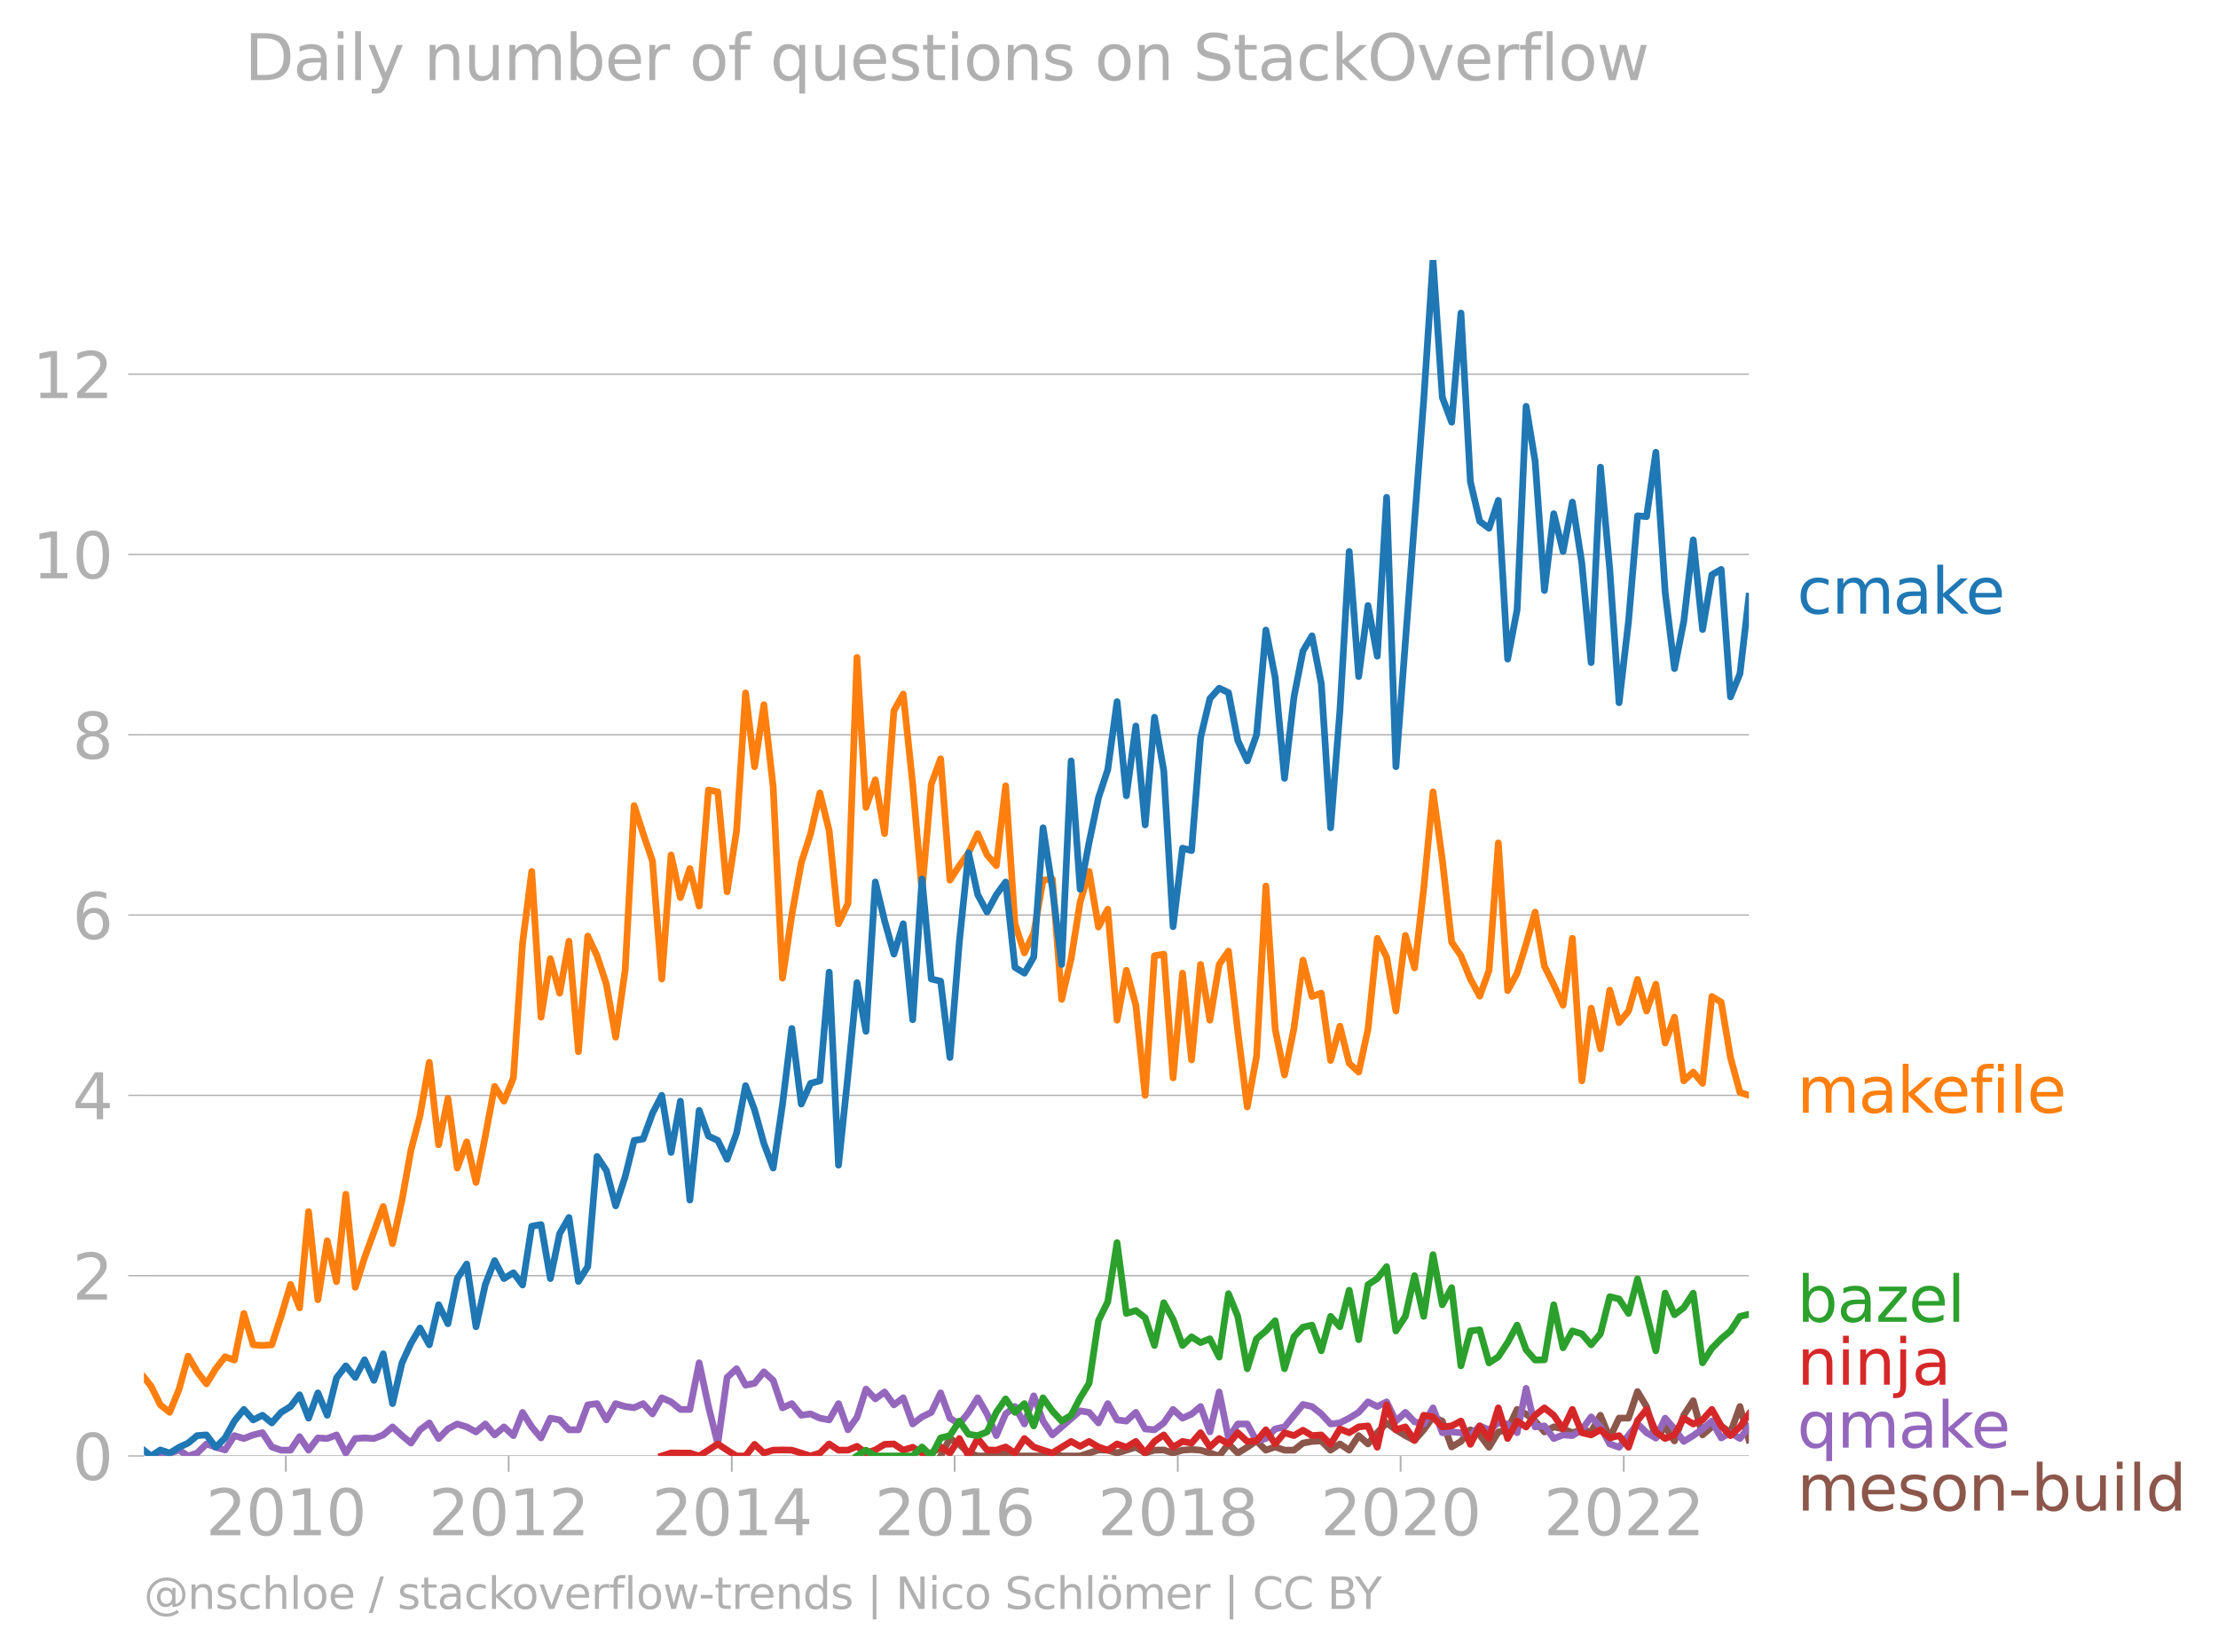 <svg xmlns="http://www.w3.org/2000/svg" xmlns:xlink="http://www.w3.org/1999/xlink" width="658.013" height="489.969" viewBox="0 0 493.51 367.477"><defs><style>*{stroke-linejoin:round;stroke-linecap:butt}</style></defs><g id="figure_1"><path id="patch_1" d="M0 367.477h493.51V0H0v367.477z" style="fill:none"/><g id="axes_1"><path id="patch_2" d="M32.015 323.95h357.12V57.838H32.015V323.95z" style="fill:none"/><g id="matplotlib.axis_1"><g id="xtick_1"><g id="line2d_1"><defs><path id="m4cdb0f53cc" d="M0 0v3.5" style="stroke:#b0b0b0;stroke-width:.4"/></defs><use xlink:href="#m4cdb0f53cc" x="63.598" y="323.95" style="fill:#b0b0b0;stroke:#b0b0b0;stroke-width:.4"/></g><g id="text_1" style="fill:#b0b0b0" transform="matrix(.14 0 0 -.14 45.783 341.588)"><defs><path id="DejaVuSans-32" d="M1228 531h2203V0H469v531q359 372 979 998 621 627 780 809 303 340 423 576 121 236 121 464 0 372-261 606-261 235-680 235-297 0-627-103-329-103-704-313v638q381 153 712 231 332 78 607 78 725 0 1156-363 431-362 431-968 0-288-108-546-107-257-392-607-78-91-497-524-418-433-1181-1211z" transform="scale(.016)"/><path id="DejaVuSans-30" d="M2034 4250q-487 0-733-480-245-479-245-1442 0-959 245-1439 246-480 733-480 491 0 736 480 246 480 246 1439 0 963-246 1442-245 480-736 480zm0 500q785 0 1199-621 414-620 414-1801 0-1178-414-1799Q2819-91 2034-91q-784 0-1198 620-414 621-414 1799 0 1181 414 1801 414 621 1198 621z" transform="scale(.016)"/><path id="DejaVuSans-31" d="M794 531h1031v3560L703 3866v575l1116 225h631V531h1031V0H794v531z" transform="scale(.016)"/></defs><use xlink:href="#DejaVuSans-32"/><use xlink:href="#DejaVuSans-30" x="63.623"/><use xlink:href="#DejaVuSans-31" x="127.246"/><use xlink:href="#DejaVuSans-30" x="190.869"/></g></g><g id="xtick_2"><use xlink:href="#m4cdb0f53cc" id="line2d_2" x="113.179" y="323.95" style="fill:#b0b0b0;stroke:#b0b0b0;stroke-width:.4"/><g id="text_2" style="fill:#b0b0b0" transform="matrix(.14 0 0 -.14 95.364 341.588)"><use xlink:href="#DejaVuSans-32"/><use xlink:href="#DejaVuSans-30" x="63.623"/><use xlink:href="#DejaVuSans-31" x="127.246"/><use xlink:href="#DejaVuSans-32" x="190.869"/></g></g><g id="xtick_3"><use xlink:href="#m4cdb0f53cc" id="line2d_3" x="162.828" y="323.95" style="fill:#b0b0b0;stroke:#b0b0b0;stroke-width:.4"/><g id="text_3" style="fill:#b0b0b0" transform="matrix(.14 0 0 -.14 145.013 341.588)"><defs><path id="DejaVuSans-34" d="M2419 4116 825 1625h1594v2491zm-166 550h794V1625h666v-525h-666V0h-628v1100H313v609l1940 2957z" transform="scale(.016)"/></defs><use xlink:href="#DejaVuSans-32"/><use xlink:href="#DejaVuSans-30" x="63.623"/><use xlink:href="#DejaVuSans-31" x="127.246"/><use xlink:href="#DejaVuSans-34" x="190.869"/></g></g><g id="xtick_4"><use xlink:href="#m4cdb0f53cc" id="line2d_4" x="212.409" y="323.95" style="fill:#b0b0b0;stroke:#b0b0b0;stroke-width:.4"/><g id="text_4" style="fill:#b0b0b0" transform="matrix(.14 0 0 -.14 194.594 341.588)"><defs><path id="DejaVuSans-36" d="M2113 2584q-425 0-674-291-248-290-248-796 0-503 248-796 249-292 674-292t673 292q248 293 248 796 0 506-248 796-248 291-673 291zm1253 1979v-575q-238 112-480 171-242 60-480 60-625 0-955-422-329-422-376-1275 184 272 462 417 279 145 613 145 703 0 1111-427 408-426 408-1160 0-719-425-1154Q2819-91 2113-91q-810 0-1238 620-428 621-428 1799 0 1106 525 1764t1409 658q238 0 480-47t505-140z" transform="scale(.016)"/></defs><use xlink:href="#DejaVuSans-32"/><use xlink:href="#DejaVuSans-30" x="63.623"/><use xlink:href="#DejaVuSans-31" x="127.246"/><use xlink:href="#DejaVuSans-36" x="190.869"/></g></g><g id="xtick_5"><use xlink:href="#m4cdb0f53cc" id="line2d_5" x="262.058" y="323.95" style="fill:#b0b0b0;stroke:#b0b0b0;stroke-width:.4"/><g id="text_5" style="fill:#b0b0b0" transform="matrix(.14 0 0 -.14 244.243 341.588)"><defs><path id="DejaVuSans-38" d="M2034 2216q-450 0-708-241-257-241-257-662 0-422 257-663 258-241 708-241t709 242q260 243 260 662 0 421-258 662-257 241-711 241zm-631 268q-406 100-633 378-226 279-226 679 0 559 398 884 399 325 1092 325 697 0 1094-325t397-884q0-400-227-679-226-278-629-378 456-106 710-416 255-309 255-755 0-679-414-1042Q2806-91 2034-91q-771 0-1186 362-414 363-414 1042 0 446 256 755 257 310 713 416zm-231 997q0-362 226-565 227-203 636-203 407 0 636 203 230 203 230 565 0 363-230 566-229 203-636 203-409 0-636-203-226-203-226-566z" transform="scale(.016)"/></defs><use xlink:href="#DejaVuSans-32"/><use xlink:href="#DejaVuSans-30" x="63.623"/><use xlink:href="#DejaVuSans-31" x="127.246"/><use xlink:href="#DejaVuSans-38" x="190.869"/></g></g><g id="xtick_6"><use xlink:href="#m4cdb0f53cc" id="line2d_6" x="311.639" y="323.95" style="fill:#b0b0b0;stroke:#b0b0b0;stroke-width:.4"/><g id="text_6" style="fill:#b0b0b0" transform="matrix(.14 0 0 -.14 293.824 341.588)"><use xlink:href="#DejaVuSans-32"/><use xlink:href="#DejaVuSans-30" x="63.623"/><use xlink:href="#DejaVuSans-32" x="127.246"/><use xlink:href="#DejaVuSans-30" x="190.869"/></g></g><g id="xtick_7"><use xlink:href="#m4cdb0f53cc" id="line2d_7" x="361.288" y="323.95" style="fill:#b0b0b0;stroke:#b0b0b0;stroke-width:.4"/><g id="text_7" style="fill:#b0b0b0" transform="matrix(.14 0 0 -.14 343.473 341.588)"><use xlink:href="#DejaVuSans-32"/><use xlink:href="#DejaVuSans-30" x="63.623"/><use xlink:href="#DejaVuSans-32" x="127.246"/><use xlink:href="#DejaVuSans-32" x="190.869"/></g></g></g><g id="matplotlib.axis_2"><g id="ytick_1"><path id="line2d_8" d="M32.015 323.95h357.12" clip-path="url(#p22a206dcab)" style="fill:none;stroke:#b0b0b0;stroke-width:.3;stroke-linecap:square"/><g id="line2d_9"><defs><path id="m45b9083ba7" d="M0 0h-3.5" style="stroke:#b0b0b0;stroke-width:.3"/></defs><use xlink:href="#m45b9083ba7" x="32.015" y="323.95" style="fill:#b0b0b0;stroke:#b0b0b0;stroke-width:.3"/></g><use xlink:href="#DejaVuSans-30" id="text_8" style="fill:#b0b0b0" transform="matrix(.14 0 0 -.14 16.108 329.269)"/></g><g id="ytick_2"><path id="line2d_10" d="M32.015 283.832h357.12" clip-path="url(#p22a206dcab)" style="fill:none;stroke:#b0b0b0;stroke-width:.3;stroke-linecap:square"/><use xlink:href="#m45b9083ba7" id="line2d_11" x="32.015" y="283.832" style="fill:#b0b0b0;stroke:#b0b0b0;stroke-width:.3"/><use xlink:href="#DejaVuSans-32" id="text_9" style="fill:#b0b0b0" transform="matrix(.14 0 0 -.14 16.108 289.151)"/></g><g id="ytick_3"><path id="line2d_12" d="M32.015 243.715h357.12" clip-path="url(#p22a206dcab)" style="fill:none;stroke:#b0b0b0;stroke-width:.3;stroke-linecap:square"/><use xlink:href="#m45b9083ba7" id="line2d_13" x="32.015" y="243.715" style="fill:#b0b0b0;stroke:#b0b0b0;stroke-width:.3"/><use xlink:href="#DejaVuSans-34" id="text_10" style="fill:#b0b0b0" transform="matrix(.14 0 0 -.14 16.108 249.034)"/></g><g id="ytick_4"><path id="line2d_14" d="M32.015 203.598h357.12" clip-path="url(#p22a206dcab)" style="fill:none;stroke:#b0b0b0;stroke-width:.3;stroke-linecap:square"/><use xlink:href="#m45b9083ba7" id="line2d_15" x="32.015" y="203.598" style="fill:#b0b0b0;stroke:#b0b0b0;stroke-width:.3"/><use xlink:href="#DejaVuSans-36" id="text_11" style="fill:#b0b0b0" transform="matrix(.14 0 0 -.14 16.108 208.917)"/></g><g id="ytick_5"><path id="line2d_16" d="M32.015 163.48h357.12" clip-path="url(#p22a206dcab)" style="fill:none;stroke:#b0b0b0;stroke-width:.3;stroke-linecap:square"/><use xlink:href="#m45b9083ba7" id="line2d_17" x="32.015" y="163.48" style="fill:#b0b0b0;stroke:#b0b0b0;stroke-width:.3"/><use xlink:href="#DejaVuSans-38" id="text_12" style="fill:#b0b0b0" transform="matrix(.14 0 0 -.14 16.108 168.8)"/></g><g id="ytick_6"><path id="line2d_18" d="M32.015 123.363h357.12" clip-path="url(#p22a206dcab)" style="fill:none;stroke:#b0b0b0;stroke-width:.3;stroke-linecap:square"/><use xlink:href="#m45b9083ba7" id="line2d_19" x="32.015" y="123.363" style="fill:#b0b0b0;stroke:#b0b0b0;stroke-width:.3"/><g id="text_13" style="fill:#b0b0b0" transform="matrix(.14 0 0 -.14 7.2 128.682)"><use xlink:href="#DejaVuSans-31"/><use xlink:href="#DejaVuSans-30" x="63.623"/></g></g><g id="ytick_7"><path id="line2d_20" d="M32.015 83.245h357.12" clip-path="url(#p22a206dcab)" style="fill:none;stroke:#b0b0b0;stroke-width:.3;stroke-linecap:square"/><use xlink:href="#m45b9083ba7" id="line2d_21" x="32.015" y="83.245" style="fill:#b0b0b0;stroke:#b0b0b0;stroke-width:.3"/><g id="text_14" style="fill:#b0b0b0" transform="matrix(.14 0 0 -.14 7.2 88.564)"><use xlink:href="#DejaVuSans-31"/><use xlink:href="#DejaVuSans-32" x="63.623"/></g></g></g><path id="line2d_22" d="m209.285 323.95 2.071-3.883 2.106 1.295 2.037 1.896 2.038.692H221.68l2.071-.669 2.072.669H232.07l2.072-.669 2.072.669h4.109l2.003-.647 2.072-.69 2.071.043 2.072.625 2.071-.625 2.106-.647 2.072 1.272 2.071-.625 2.072-.043 2.071.69 2.106-.647 2.003-.139 2.004.139 2.071.625 2.072.669 2.071-2.675 2.072 2.028 2.106-1.294 2.071-1.402 2.072 2.049 2.071-.712 2.072.712h2.105l2.004-1.572 2.003-.37 2.072-.107 2.072 2.049 2.071-1.38 2.072 1.38 2.105-3.236 2.072 1.855 2.071-2.502 2.072-2.178 2.071 1.531 2.106 1.294 2.037 1.071 2.038-2.365 2.071-2.868 2.072.927 2.072 5.759 2.071-1.23 2.106-2.588 2.071 1.143 2.072 2.74 2.071-3.408 2.072-.475 2.105-4.53 2.004 1.04 2.003 1.55 2.072 2.415 2.072-1.122 2.071.453 2.072.841 2.105-.647 2.072.475 2.071-3.71 2.072 5.047 2.071-4.4h2.106l2.003-5.916 2.004 3.328 2.072 6.988 2.071-2.459 2.072 3.128 2.071-5.716 2.106-3.235 2.071 7.613 2.072-1.79 2.071-.215 2.072 1.51 2.105-5.824 2.004 7.418" clip-path="url(#p22a206dcab)" style="fill:none;stroke:#8c564b;stroke-width:1.5;stroke-linecap:square"/><path id="line2d_23" d="m35.683 323.95 4.177-1.294 2.003 1.294 2.004-.647 2.071-2.028 2.072.734 2.072.604 2.071-3.193 2.106.647 2.071-.798 2.072-.496 2.071 3.17 2.072.713h2.105l2.004-3.004 2.003 3.004 2.072-2.718 2.072.13 2.071-.799 2.072 4.034 2.105-3.236 2.072-.129 2.071.13 2.072-.799 2.071-1.79 2.106 1.941 2.003 1.664 2.004-2.958 2.072-1.531 2.071 3.472 2.072-2.135 2.071-1.1 2.106.647 2.071 1.122 2.072-1.769 2.071 2.437 2.072-1.79 2.105 1.941 2.038-5.154 2.038 3.213 2.071 2.46 2.072-4.4 2.071.387 2.072 2.2h2.105l2.072-5.543 2.071-.28 2.072 3.623 2.071-3.623 2.106.647 2.003.254 2.004-.901 2.072 2.286 2.071-3.58 2.072.906 2.071 1.682h2.106l2.071-10.375 2.072 9.728 2.071 8.325 2.072-14.796 2.105-1.94 2.004 3.65 2.004-.416 2.071-2.545 2.072 1.898 2.071 6.126 2.072-.95 2.105 2.589 2.072-.302 2.071.95 2.072.387 2.072-3.623 2.105 5.823 2.004-2.773 2.003-6.285 2.072 2.178 2.071-1.531 2.072 2.868 2.071-1.574 2.106 5.823 2.071-1.574 2.072-1.014 2.072-4.335 2.071 5.63 2.106 1.293 2.037-2.566 2.038-3.257 2.071 3.58 2.072 4.831 2.071-4.83 2.072-1.64 2.105 3.882 2.072-6.255 2.071 5.608 2.072 3.084 6.18-5.349 2.004.324 2.072 2.351 2.071-4.292 2.072 3.623 2.071.26 2.106-1.942 2.072 3.688 2.071.194 2.072-1.531 2.071-2.998 2.106 1.941 2.003-.901 2.004-1.687 2.071 5.65 2.072-8.885 2.071 10.223 2.072-3.106h2.106l2.071 3.775 2.072-.54 2.071-2.135 2.072-.453 4.109-4.991 2.003.462 2.072 1.64 2.072 2.242 2.071-.237 2.072-1.057 2.105-1.294 2.072-2.33 2.071 1.036 2.072-1.035 2.071 4.27 2.106-1.941 2.037 2.097 2.038.491 2.071-3.58 2.072 5.521 2.072-.172 2.071.172 2.106.647 2.071-2.156 2.072.862 2.071-1.531 2.072.237 2.105 1.941 2.004-9.867 2.003 8.573 2.072-.215 2.072 2.803 2.071-.798 2.072.151 2.105-1.294 2.072-2.868 2.071 2.221 2.072 3.796 2.071.734 4.11-5.223 2.003 1.987 2.072 1.165 2.071-4.4 2.072 2.394 2.071 2.783 2.106-1.295 2.071-1.488 2.072-1.747 2.071 3.753 2.072-1.165 2.105 1.294 2.004-2.565h0" clip-path="url(#p22a206dcab)" style="fill:none;stroke:#9467bd;stroke-width:1.5;stroke-linecap:square"/><path id="line2d_24" d="m147.24 323.95 2.072-.669 2.071.022h2.106l2.071.647 2.072-1.294 2.071-1.38 2.072 1.38 2.105 1.294h2.004l2.004-2.588 2.071 1.92 2.072-.626 2.071-.043 2.072.043 2.105.647 2.072.647 2.071-.647 2.072-2.028 2.072 1.38h2.105l2.004-.854 2.003 1.502 2.072-.69 2.071-1.251 2.072-.087 2.071 1.38 2.106-.646 2.071 1.272 2.072.022 2.072-1.36 2.071 1.36 2.106-3.236 2.037 3.883 2.038-3.883 2.071 2.546 2.072.043 2.071-.712 2.072 1.359 2.105-3.236 2.072 1.877 2.071.712 2.072.625 2.072-1.272 2.105-1.294 2.004 1.086 2.003-1.086 2.072 1.229 2.071.712 2.072-1.38 2.071.733 2.106-1.294 2.072 2.566 2.071-2.566 2.072-1.446 2.071 2.74 2.106-1.294 2.003.37 2.004-2.312 2.071 3.17 2.072-1.876 2.071 1.208 2.072-2.502 2.106 1.942 2.071-.108 2.072-2.48 2.071 3.148 2.072-2.502 2.105.647 2.004-1.201 2.003 1.201 2.072-.15 2.072 2.092 2.071-3.43 2.072.841 2.105-1.294 2.072-.215 2.071 4.745 2.072-9.426 2.071 5.543 2.106-.647 2.037 3.012 2.038-5.6 2.071.367 2.072 2.221 2.072-.215 2.071-1.079 2.106 5.177 2.071-4.098 2.072 2.803 2.071-6.815 2.072 6.815 2.105-3.882 2.004 1.317 2.003-2.611 2.072-1.64 2.072 1.64 2.071 3.041 2.072-4.335 2.105 5.176 2.072.496 2.071-1.143 2.072 1.812 2.071-.518 2.106 2.589 2.003-5.94 2.004-2.472 2.072 5.004 2.071 1.466 2.072-.798 2.071-3.73 2.106 1.293 2.071-.906 2.072-2.33 2.071 3.668 2.072 2.156 2.105-1.94 2.004-2.843" clip-path="url(#p22a206dcab)" style="fill:none;stroke:#d62728;stroke-width:1.5;stroke-linecap:square"/><g id="text_15" style="fill:#1f77b4" transform="matrix(.14 0 0 -.14 399.849 136.539)"><defs><path id="DejaVuSans-63" d="M3122 3366v-538q-244 135-489 202t-495 67q-560 0-870-355-309-354-309-995t309-996q310-354 870-354 250 0 495 67t489 202V134Q2881 22 2623-34q-257-57-548-57-791 0-1257 497-465 497-465 1341 0 856 470 1346 471 491 1290 491 265 0 518-55 253-54 491-163z" transform="scale(.016)"/><path id="DejaVuSans-6d" d="M3328 2828q216 388 516 572t706 184q547 0 844-383 297-382 297-1088V0h-578v2094q0 503-179 746-178 244-543 244-447 0-707-297-259-296-259-809V0h-578v2094q0 506-178 748t-550 242q-441 0-701-298-259-298-259-808V0H581v3500h578v-544q197 322 472 475t653 153q382 0 649-194 267-193 395-562z" transform="scale(.016)"/><path id="DejaVuSans-61" d="M2194 1759q-697 0-966-159t-269-544q0-306 202-486 202-179 548-179 479 0 768 339t289 901v128h-572zm1147 238V0h-575v531q-197-318-491-470T1556-91q-537 0-855 302-317 302-317 808 0 590 395 890 396 300 1180 300h807v57q0 397-261 614t-733 217q-300 0-585-72-284-72-546-216v532q315 122 612 182 297 61 578 61 760 0 1135-394 375-393 375-1193z" transform="scale(.016)"/><path id="DejaVuSans-6b" d="M581 4863h578V1991l1716 1509h734L1753 1863 3688 0h-750L1159 1709V0H581v4863z" transform="scale(.016)"/><path id="DejaVuSans-65" d="M3597 1894v-281H953q38-594 358-905t892-311q331 0 642 81t618 244V178Q3153 47 2828-22t-659-69q-838 0-1327 487-489 488-489 1320 0 859 464 1363 464 505 1252 505 706 0 1117-455 411-454 411-1235zm-575 169q-6 471-264 752-258 282-683 282-481 0-770-272t-333-766l2050 4z" transform="scale(.016)"/></defs><use xlink:href="#DejaVuSans-63"/><use xlink:href="#DejaVuSans-6d" x="54.98"/><use xlink:href="#DejaVuSans-61" x="152.393"/><use xlink:href="#DejaVuSans-6b" x="213.672"/><use xlink:href="#DejaVuSans-65" x="267.957"/></g><g id="text_16" style="fill:#ff7f0e" transform="matrix(.14 0 0 -.14 399.849 247.578)"><defs><path id="DejaVuSans-66" d="M2375 4863v-479h-550q-309 0-430-125-120-125-120-450v-309h947v-447h-947V0H697v3053H147v447h550v244q0 584 272 851 272 268 862 268h544z" transform="scale(.016)"/><path id="DejaVuSans-69" d="M603 3500h575V0H603v3500zm0 1363h575v-729H603v729z" transform="scale(.016)"/><path id="DejaVuSans-6c" d="M603 4863h575V0H603v4863z" transform="scale(.016)"/></defs><use xlink:href="#DejaVuSans-6d"/><use xlink:href="#DejaVuSans-61" x="97.412"/><use xlink:href="#DejaVuSans-6b" x="158.691"/><use xlink:href="#DejaVuSans-65" x="212.977"/><use xlink:href="#DejaVuSans-66" x="274.5"/><use xlink:href="#DejaVuSans-69" x="309.705"/><use xlink:href="#DejaVuSans-6c" x="337.488"/><use xlink:href="#DejaVuSans-65" x="365.271"/></g><g id="text_17" style="fill:#2ca02c" transform="matrix(.14 0 0 -.14 399.849 294.097)"><defs><path id="DejaVuSans-62" d="M3116 1747q0 634-261 995t-717 361q-457 0-718-361t-261-995q0-634 261-995t718-361q456 0 717 361t261 995zM1159 2969q182 312 458 463 277 152 661 152 638 0 1036-506 399-506 399-1331T3314 415Q2916-91 2278-91q-384 0-661 152-276 152-458 464V0H581v4863h578V2969z" transform="scale(.016)"/><path id="DejaVuSans-7a" d="M353 3500h2731v-525L922 459h2162V0H275v525l2163 2516H353v459z" transform="scale(.016)"/></defs><use xlink:href="#DejaVuSans-62"/><use xlink:href="#DejaVuSans-61" x="63.477"/><use xlink:href="#DejaVuSans-7a" x="124.756"/><use xlink:href="#DejaVuSans-65" x="177.246"/><use xlink:href="#DejaVuSans-6c" x="238.77"/></g><g id="text_18" style="fill:#d62728" transform="matrix(.14 0 0 -.14 399.849 308.097)"><defs><path id="DejaVuSans-6e" d="M3513 2113V0h-575v2094q0 497-194 743-194 247-581 247-466 0-735-297-269-296-269-809V0H581v3500h578v-544q207 316 486 472 280 156 646 156 603 0 912-373 310-373 310-1098z" transform="scale(.016)"/><path id="DejaVuSans-6a" d="M603 3500h575V-63q0-668-255-968-254-300-820-300h-219v487H38q328 0 446 152Q603-541 603-63v3563zm0 1363h575v-729H603v729z" transform="scale(.016)"/></defs><use xlink:href="#DejaVuSans-6e"/><use xlink:href="#DejaVuSans-69" x="63.379"/><use xlink:href="#DejaVuSans-6e" x="91.162"/><use xlink:href="#DejaVuSans-6a" x="154.541"/><use xlink:href="#DejaVuSans-61" x="182.324"/></g><g id="text_19" style="fill:#9467bd" transform="matrix(.14 0 0 -.14 399.849 322.097)"><defs><path id="DejaVuSans-71" d="M947 1747q0-634 261-995t717-361q456 0 718 361 263 361 263 995t-263 995q-262 361-718 361t-717-361q-261-361-261-995zM2906 525q-181-312-458-464-276-152-664-152-634 0-1033 506-398 507-398 1332t398 1331q399 506 1033 506 388 0 664-152 277-151 458-463v531h575v-4831h-575V525z" transform="scale(.016)"/></defs><use xlink:href="#DejaVuSans-71"/><use xlink:href="#DejaVuSans-6d" x="63.477"/><use xlink:href="#DejaVuSans-61" x="160.889"/><use xlink:href="#DejaVuSans-6b" x="222.168"/><use xlink:href="#DejaVuSans-65" x="276.453"/></g><g id="text_20" style="fill:#8c564b" transform="matrix(.14 0 0 -.14 399.849 336.097)"><defs><path id="DejaVuSans-73" d="M2834 3397v-544q-243 125-506 187-262 63-544 63-428 0-642-131t-214-394q0-200 153-314t616-217l197-44q612-131 870-370t258-667q0-488-386-773Q2250-91 1575-91q-281 0-586 55T347 128v594q319-166 628-249 309-82 613-82 406 0 624 139 219 139 219 392 0 234-158 359-157 125-692 241l-200 47q-534 112-772 345-237 233-237 639 0 494 350 762 350 269 994 269 318 0 599-47 282-46 519-140z" transform="scale(.016)"/><path id="DejaVuSans-6f" d="M1959 3097q-462 0-731-361t-269-989q0-628 267-989 268-361 733-361 460 0 728 362 269 363 269 988 0 622-269 986-268 364-728 364zm0 487q750 0 1178-488 429-487 429-1349 0-859-429-1349Q2709-91 1959-91q-753 0-1180 489-426 490-426 1349 0 862 426 1349 427 488 1180 488z" transform="scale(.016)"/><path id="DejaVuSans-2d" d="M313 2009h1684v-512H313v512z" transform="scale(.016)"/><path id="DejaVuSans-75" d="M544 1381v2119h575V1403q0-497 193-746 194-248 582-248 465 0 735 297 271 297 271 810v1984h575V0h-575v538q-209-319-486-474-276-155-642-155-603 0-916 375-312 375-312 1097zm1447 2203z" transform="scale(.016)"/><path id="DejaVuSans-64" d="M2906 2969v1894h575V0h-575v525q-181-312-458-464-276-152-664-152-634 0-1033 506-398 507-398 1332t398 1331q399 506 1033 506 388 0 664-152 277-151 458-463zM947 1747q0-634 261-995t717-361q456 0 718 361 263 361 263 995t-263 995q-262 361-718 361t-717-361q-261-361-261-995z" transform="scale(.016)"/></defs><use xlink:href="#DejaVuSans-6d"/><use xlink:href="#DejaVuSans-65" x="97.412"/><use xlink:href="#DejaVuSans-73" x="158.936"/><use xlink:href="#DejaVuSans-6f" x="211.035"/><use xlink:href="#DejaVuSans-6e" x="272.217"/><use xlink:href="#DejaVuSans-2d" x="335.596"/><use xlink:href="#DejaVuSans-62" x="371.68"/><use xlink:href="#DejaVuSans-75" x="435.156"/><use xlink:href="#DejaVuSans-69" x="498.535"/><use xlink:href="#DejaVuSans-6c" x="526.318"/><use xlink:href="#DejaVuSans-64" x="554.102"/></g><g id="text_21" style="fill:#b0b0b0" transform="matrix(.097 0 0 -.097 32.015 357.986)"><defs><path id="DejaVuSans-40" d="M2381 1678q0-447 222-702 222-254 610-254 384 0 604 256 221 256 221 700 0 438-225 695-225 258-607 258-378 0-602-256-223-256-223-697zm1703-934q-187-241-429-355t-564-114q-538 0-874 389t-336 1014q0 625 337 1015 338 391 873 391 322 0 565-117 244-117 428-354v409h447V722q457 69 714 417 258 349 258 902 0 334-99 628-98 294-298 544-325 409-792 626t-1017 217q-384 0-738-102-353-101-653-301-490-319-767-836-276-517-276-1120 0-497 179-932 180-434 521-765 328-325 759-495 431-171 922-171 403 0 792 136t714 389l281-347q-390-303-851-464t-936-161q-578 0-1091 205-512 205-912 595Q841 78 631 592q-209 514-209 1105 0 569 212 1084 213 516 607 907 403 396 931 607t1119 211q662 0 1229-272 568-271 952-771 234-307 357-666 124-359 124-744 0-822-497-1297T4084 263v481z" transform="scale(.016)"/><path id="DejaVuSans-68" d="M3513 2113V0h-575v2094q0 497-194 743-194 247-581 247-466 0-735-297-269-296-269-809V0H581v4863h578V2956q207 316 486 472 280 156 646 156 603 0 912-373 310-373 310-1098z" transform="scale(.016)"/><path id="DejaVuSans-2f" d="M1625 4666h531L531-594H0l1625 5260z" transform="scale(.016)"/><path id="DejaVuSans-74" d="M1172 4494v-994h1184v-447H1172V1153q0-428 117-550t477-122h590V0h-590q-666 0-919 248-253 249-253 905v1900H172v447h422v994h578z" transform="scale(.016)"/><path id="DejaVuSans-76" d="M191 3500h609L1894 563l1094 2937h609L2284 0h-781L191 3500z" transform="scale(.016)"/><path id="DejaVuSans-72" d="M2631 2963q-97 56-211 82-114 27-251 27-488 0-749-317t-261-911V0H581v3500h578v-544q182 319 472 473 291 155 707 155 59 0 131-8 72-7 159-23l3-590z" transform="scale(.016)"/><path id="DejaVuSans-77" d="M269 3500h575l719-2731 715 2731h678l719-2731 716 2731h575L4050 0h-678l-753 2869L1863 0h-679L269 3500z" transform="scale(.016)"/><path id="DejaVuSans-7c" d="M1344 4891v-6400H813v6400h531z" transform="scale(.016)"/><path id="DejaVuSans-4e" d="M628 4666h850L3547 763v3903h612V0h-850L1241 3903V0H628v4666z" transform="scale(.016)"/><path id="DejaVuSans-53" d="M3425 4513v-616q-359 172-678 256-319 85-616 85-515 0-795-200t-280-569q0-310 186-468 186-157 705-254l381-78q706-135 1042-474t336-907q0-679-455-1029Q2797-91 1919-91q-331 0-705 75-373 75-773 222v650q384-215 753-325 369-109 725-109 540 0 834 212 294 213 294 607 0 343-211 537t-692 291l-385 75q-706 140-1022 440-315 300-315 835 0 619 436 975t1201 356q329 0 669-60 341-59 697-177z" transform="scale(.016)"/><path id="DejaVuSans-f6" d="M1959 3097q-462 0-731-361t-269-989q0-628 267-989 268-361 733-361 460 0 728 362 269 363 269 988 0 622-269 986-268 364-728 364zm0 487q750 0 1178-488 429-487 429-1349 0-859-429-1349Q2709-91 1959-91q-753 0-1180 489-426 490-426 1349 0 862 426 1349 427 488 1180 488zm295 1266h634v-631h-634v631zm-1222 0h634v-631h-634v631z" transform="scale(.016)"/><path id="DejaVuSans-43" d="M4122 4306v-665q-319 297-680 443-361 147-767 147-800 0-1225-489t-425-1414q0-922 425-1411t1225-489q406 0 767 147t680 444V359q-331-225-702-338-370-112-782-112-1060 0-1670 648-609 649-609 1771 0 1125 609 1773 610 649 1670 649 418 0 788-111 371-111 696-333z" transform="scale(.016)"/><path id="DejaVuSans-42" d="M1259 2228V519h1013q509 0 754 211 246 211 246 645 0 438-246 645-245 208-754 208H1259zm0 1919V2741h935q462 0 688 173 227 174 227 530 0 353-227 528-226 175-688 175h-935zm-631 519h1613q722 0 1112-300 391-300 391-853 0-429-200-682t-588-315q466-100 724-418 258-317 258-792 0-625-425-966Q3088 0 2303 0H628v4666z" transform="scale(.016)"/><path id="DejaVuSans-59" d="M-13 4666h679l1293-1919 1285 1919h678L2272 2222V0h-634v2222L-13 4666z" transform="scale(.016)"/></defs><use xlink:href="#DejaVuSans-40"/><use xlink:href="#DejaVuSans-6e" x="100"/><use xlink:href="#DejaVuSans-73" x="163.379"/><use xlink:href="#DejaVuSans-63" x="215.479"/><use xlink:href="#DejaVuSans-68" x="270.459"/><use xlink:href="#DejaVuSans-6c" x="333.838"/><use xlink:href="#DejaVuSans-6f" x="361.621"/><use xlink:href="#DejaVuSans-65" x="422.803"/><use xlink:href="#DejaVuSans-20" x="484.326"/><use xlink:href="#DejaVuSans-2f" x="516.113"/><use xlink:href="#DejaVuSans-20" x="549.805"/><use xlink:href="#DejaVuSans-73" x="581.592"/><use xlink:href="#DejaVuSans-74" x="633.691"/><use xlink:href="#DejaVuSans-61" x="672.9"/><use xlink:href="#DejaVuSans-63" x="734.18"/><use xlink:href="#DejaVuSans-6b" x="789.16"/><use xlink:href="#DejaVuSans-6f" x="843.445"/><use xlink:href="#DejaVuSans-76" x="904.627"/><use xlink:href="#DejaVuSans-65" x="963.807"/><use xlink:href="#DejaVuSans-72" x="1025.33"/><use xlink:href="#DejaVuSans-66" x="1066.443"/><use xlink:href="#DejaVuSans-6c" x="1101.648"/><use xlink:href="#DejaVuSans-6f" x="1129.432"/><use xlink:href="#DejaVuSans-77" x="1190.613"/><use xlink:href="#DejaVuSans-2d" x="1272.4"/><use xlink:href="#DejaVuSans-74" x="1308.484"/><use xlink:href="#DejaVuSans-72" x="1347.693"/><use xlink:href="#DejaVuSans-65" x="1386.557"/><use xlink:href="#DejaVuSans-6e" x="1448.08"/><use xlink:href="#DejaVuSans-64" x="1511.459"/><use xlink:href="#DejaVuSans-73" x="1574.936"/><use xlink:href="#DejaVuSans-20" x="1627.035"/><use xlink:href="#DejaVuSans-7c" x="1658.822"/><use xlink:href="#DejaVuSans-20" x="1692.514"/><use xlink:href="#DejaVuSans-4e" x="1724.301"/><use xlink:href="#DejaVuSans-69" x="1799.105"/><use xlink:href="#DejaVuSans-63" x="1826.889"/><use xlink:href="#DejaVuSans-6f" x="1881.869"/><use xlink:href="#DejaVuSans-20" x="1943.051"/><use xlink:href="#DejaVuSans-53" x="1974.838"/><use xlink:href="#DejaVuSans-63" x="2038.314"/><use xlink:href="#DejaVuSans-68" x="2093.295"/><use xlink:href="#DejaVuSans-6c" x="2156.674"/><use xlink:href="#DejaVuSans-f6" x="2184.457"/><use xlink:href="#DejaVuSans-6d" x="2245.639"/><use xlink:href="#DejaVuSans-65" x="2343.051"/><use xlink:href="#DejaVuSans-72" x="2404.574"/><use xlink:href="#DejaVuSans-20" x="2445.688"/><use xlink:href="#DejaVuSans-7c" x="2477.475"/><use xlink:href="#DejaVuSans-20" x="2511.166"/><use xlink:href="#DejaVuSans-43" x="2542.953"/><use xlink:href="#DejaVuSans-43" x="2612.777"/><use xlink:href="#DejaVuSans-20" x="2682.602"/><use xlink:href="#DejaVuSans-42" x="2714.389"/><use xlink:href="#DejaVuSans-59" x="2777.492"/></g><g id="text_22" style="fill:#b0b0b0" transform="matrix(.14 0 0 -.14 54.43 17.838)"><defs><path id="DejaVuSans-44" d="M1259 4147V519h763q966 0 1414 437 448 438 448 1382 0 937-448 1373t-1414 436h-763zm-631 519h1297q1356 0 1990-564 635-564 635-1764 0-1207-638-1773Q3275 0 1925 0H628v4666z" transform="scale(.016)"/><path id="DejaVuSans-79" d="M2059-325q-243-625-475-815-231-191-618-191H506v481h338q237 0 368 113 132 112 291 531l103 262L191 3500h609L1894 763l1094 2737h609L2059-325z" transform="scale(.016)"/><path id="DejaVuSans-4f" d="M2522 4238q-688 0-1093-513-404-512-404-1397 0-881 404-1394 405-512 1093-512 687 0 1089 512 402 513 402 1394 0 885-402 1397-402 513-1089 513zm0 512q981 0 1568-658 588-658 588-1764 0-1103-588-1761Q3503-91 2522-91q-984 0-1574 656-589 657-589 1763t589 1764q590 658 1574 658z" transform="scale(.016)"/></defs><use xlink:href="#DejaVuSans-44"/><use xlink:href="#DejaVuSans-61" x="77.002"/><use xlink:href="#DejaVuSans-69" x="138.281"/><use xlink:href="#DejaVuSans-6c" x="166.064"/><use xlink:href="#DejaVuSans-79" x="193.848"/><use xlink:href="#DejaVuSans-20" x="253.027"/><use xlink:href="#DejaVuSans-6e" x="284.814"/><use xlink:href="#DejaVuSans-75" x="348.193"/><use xlink:href="#DejaVuSans-6d" x="411.572"/><use xlink:href="#DejaVuSans-62" x="508.984"/><use xlink:href="#DejaVuSans-65" x="572.461"/><use xlink:href="#DejaVuSans-72" x="633.984"/><use xlink:href="#DejaVuSans-20" x="675.098"/><use xlink:href="#DejaVuSans-6f" x="706.885"/><use xlink:href="#DejaVuSans-66" x="768.066"/><use xlink:href="#DejaVuSans-20" x="803.271"/><use xlink:href="#DejaVuSans-71" x="835.059"/><use xlink:href="#DejaVuSans-75" x="898.535"/><use xlink:href="#DejaVuSans-65" x="961.914"/><use xlink:href="#DejaVuSans-73" x="1023.438"/><use xlink:href="#DejaVuSans-74" x="1075.537"/><use xlink:href="#DejaVuSans-69" x="1114.746"/><use xlink:href="#DejaVuSans-6f" x="1142.529"/><use xlink:href="#DejaVuSans-6e" x="1203.711"/><use xlink:href="#DejaVuSans-73" x="1267.09"/><use xlink:href="#DejaVuSans-20" x="1319.189"/><use xlink:href="#DejaVuSans-6f" x="1350.977"/><use xlink:href="#DejaVuSans-6e" x="1412.158"/><use xlink:href="#DejaVuSans-20" x="1475.537"/><use xlink:href="#DejaVuSans-53" x="1507.324"/><use xlink:href="#DejaVuSans-74" x="1570.801"/><use xlink:href="#DejaVuSans-61" x="1610.01"/><use xlink:href="#DejaVuSans-63" x="1671.289"/><use xlink:href="#DejaVuSans-6b" x="1726.27"/><use xlink:href="#DejaVuSans-4f" x="1784.18"/><use xlink:href="#DejaVuSans-76" x="1862.891"/><use xlink:href="#DejaVuSans-65" x="1922.07"/><use xlink:href="#DejaVuSans-72" x="1983.594"/><use xlink:href="#DejaVuSans-66" x="2024.707"/><use xlink:href="#DejaVuSans-6c" x="2059.912"/><use xlink:href="#DejaVuSans-6f" x="2087.695"/><use xlink:href="#DejaVuSans-77" x="2148.877"/></g><path id="line2d_25" d="m190.675 323.95 2.003-1.294 2.072 1.294h8.32l2.071-2.006 2.072 2.006 2.072-4.012 2.071-.518 2.106-3.235 2.037 2.923 2.038.312 2.071-.82 2.072-4.356 2.071-2.998 2.072 2.998 2.105-1.941 2.072 4.96 2.071-6.254 2.072 2.911 2.072 2.265 2.105-1.294 2.004-3.836 2.003-3.282 2.072-13.911 2.071-4.206 2.072-13.178 2.071 15.766 2.106-.647 2.072 1.596 2.071 6.169 2.072-9.512 2.071 3.688 2.106 5.824 2.003-1.918 2.004 1.27 2.071-.84 2.072 4.076 2.071-14.106 2.072 5.047 2.106 11.647 2.071-6.664 2.072-1.748 2.071-2.264 2.072 10.676 2.105-7.117 2.004-2.126 2.003-.463 2.072 5.716 2.072-7.657 2.071 2.308 2.072-8.131 2.105 11 2.072-12.23 2.071-1.359 2.072-2.652 2.071 14.3 2.106-3.236 2.037-9.059 2.038 9.06 2.071-13.74 2.072 11.151 2.072-3.796 2.071 17.384 2.106-7.765 2.071-.258 2.072 7.376 2.071-1.359 2.072-3.17 2.105-3.883 2.004 5.477 2.003 2.288 2.072-.043 2.072-12.251 2.071 9.576 2.072-3.753 2.105.648 2.072 2.437 2.071-2.437 2.072-8.261 2.071.496 2.106 3.235 2.003-7.695 2.004 7.695 2.072 8.304 2.071-12.833 2.072 4.81 2.071-1.575 2.106-3.235 2.071 15.507 2.072-3.213 2.071-2.135 2.072-1.748 2.105-3.235 2.004-.462" clip-path="url(#p22a206dcab)" style="fill:none;stroke:#2ca02c;stroke-width:1.5;stroke-linecap:square"/><path id="line2d_26" d="m32.015 306.398 1.596 2.023 2.072 4.162 2.071 1.661 2.106-5.176 2.003-7.326 2.004 3.443 2.071 2.718 2.072-3.365 2.072-2.653 2.071.712 2.106-10.353 2.071 6.967 2.072.15 2.071-.15 2.072-6.32 2.105-7.117 2.004 5.222 2.003-21.399 2.072 19.584 2.072-13.113 2.071 9.102 2.072-19.455 2.105 20.706 2.072-6.6 4.143-11.367 2.071 8.26 2.106-9.705 2.003-11.115 2.004-7.65 2.072-11.884 2.071 18.355 2.072-10.331 2.071 15.507 2.106-5.823 2.071 9.037 2.072-10.331 2.071-11.065 2.072 3.3 2.105-5.176 2.038-30.01 2.038-15.931 2.071 32.439 2.072-13.028 2.071 7.679 2.072-11.56 2.105 24.587 2.072-25.731 2.071 4.378 2.072 6.32 2.071 11.798 2.106-14.882 2.003-36.651 2.004 6.24 2.072 6.081 2.071 26.27 2.072-27.607 2.071 9.49 2.106-6.47 2.071 8.347 2.072-25.818 2.071.41 2.072 22.237 2.105-13.588 2.004-30.666 2.004 16.43 2.071-13.803 2.072 18.333 2.071 42.512 2.072-14.041 2.105-11.647 2.072-6.406 2.071-9.124 2.072 8.455 2.072 20.663 2.105-4.53 2.004-54.722 2.003 33.37 2.072-6.147 2.071 11.97 2.072-27.349 2.071-3.71 2.106 20.06 2.071 23.768 2.072-23.769 2.072-5.65 2.071 27.003 2.106-3.235 2.037-2.834 2.038-4.284 2.071 4.745 2.072 2.373 2.071-17.751 2.072 30.692 2.105 6.47 2.072-4.4 2.071-11.776 2.072-.259 2.072 26.788 2.105-9.059 2.004-12.57 2.003-6.841 2.072 12.38 2.071-3.968 2.072 24.695 2.071-11.107 2.106 7.764 2.072 20.059 2.071-31.059 2.072-.366 2.071 27.543 2.106-23.294 2.003 19.296 2.004-21.237 2.071 12.401 2.072-12.401 2.071-2.977 2.072 17.859 2.106 16.823 2.071-11.28 2.072-37.896 2.071 31.878 2.072 10.18 2.105-10.352 2.004-15.206 2.003 8.088 2.072-.733 2.072 14.968 2.071-7.613 2.072 8.26 2.105 1.942 2.072-9.534 2.071-20.23 2.072 4.183 2.071 11.992 2.106-16.823 2.037 7.23 2.038-17.583 2.071-21.59 2.072 15.12 2.072 18.311 2.071 3.041 2.106 5.177 2.071 3.817 2.072-5.758 2.071-28.341 2.072 32.87 2.105-3.882 2.004-6.494 2.003-7.094 2.072 12.013 2.072 4.163 2.071 4.53 2.072-14.883 2.105 31.706 2.072-16.155 2.071 9.037 2.072-13.049 2.071 7.226 2.106-2.589 2.003-7.025 2.004 7.025 2.072-5.974 2.071 13.092 2.072-5.737 2.071 14.149 2.106-1.941 2.071 2.502 2.072-19.326 2.071 1.273 2.072 12.315 2.105 7.765 2.004.647h0" clip-path="url(#p22a206dcab)" style="fill:none;stroke:#ff7f0e;stroke-width:1.5;stroke-linecap:square"/><path id="line2d_27" d="m32.015 322.696 1.596 1.254 2.072-1.337 2.071.69 2.106-1.294 2.003-.925 2.004-1.664 2.071-.15 2.072 2.739 2.072-2.07 2.071-3.754 2.106-2.588 2.071 2.33 2.072-1.036 2.071 1.704 2.072-2.351 2.105-1.294 2.004-2.611 2.003 5.2 2.072-5.63 2.072 4.982 2.071-8.325 2.072-2.675 2.105 2.588 2.072-3.925 2.071 4.572 2.072-5.91 2.071 11.087 2.106-9.059 2.003-4.368 2.004-3.397 2.072 3.732 2.071-8.908 2.072 4.227 2.071-10.05 2.106-3.236 2.071 13.955 2.072-9.425 2.071-5.285 2.072 3.99 2.105-1.294 2.038 2.722 2.038-13.075 2.071-.366 2.072 12.013 2.071-10.007 2.072-3.58 2.105 14.235 2.072-3.3 2.071-24.524 2.072 3.128 2.071 7.872 2.106-6.47 2.003-8.089 2.004-.323 2.072-5.694 2.071-4.012 2.072 12.704 2.071-11.41 2.106 22 2.071-19.95 2.072 5.715 2.071.97 2.072 4.206 2.105-5.823 2.004-10.561 2.004 5.384 2.071 7.463 2.072 5.478 2.071-14.17 2.072-16.888 2.105 16.823 2.072-4.615 2.071-.561 2.072-24.179 2.072 42.943 2.105-20.058 2.004-20.544 2.003 10.838 2.072-33.237 2.071 8.649 2.072 7.398 2.071-6.751 2.106 21.353 2.071-31.318 2.072 22.259 2.072.474 2.071 16.996 2.106-25.882 2.037-19.657 2.038 9.304 2.071 3.861 2.072-3.86 2.071-2.826 2.072 19.002 2.105 1.294 2.072-3.58 2.071-28.773 2.072 13.394 2.072 17.018 2.105-45.294 2.004 28.563 2.003-10.446 2.072-9.9 2.071-6.276 2.072-15.12 2.071 20.943 2.106-15.529 2.072 22 2.071-23.941 2.072 11.906 2.071 34.682 2.106-17.47 2.003.554 2.004-25.143 2.071-8.67 2.072-2.33 2.071.993 2.072 10.654 2.106 4.53 2.071-5.824 2.072-23.294 2.071 10.59 2.072 22.41 2.105-18.117 2.004-10.215 2.003-3.374 2.072 10.634 2.072 32.072 2.071-26.055 2.072-35.415 2.105 27.823 2.072-15.81 2.071 11.28 2.072-35.35 2.071 59.939 6.18-81.529 2.072-31.231 2.072 30.584 2.072 5.521 2.071-24.286 2.106 37.53 2.071 8.821 2.072 1.531 2.071-6.211 2.072 35.329 2.105-11 2.004-45.248 2.003 12.248 2.072 28.73 2.072-17.083 2.071 8.39 2.072-10.978 2.105 13.588 2.072 22.13 2.071-43.483 2.072 22.755 2.071 29.657 2.106-18.118 2.003-23.479 2.004.185 2.072-14.321 2.071 31.145 2.072 16.996 2.071-10.526 2.106-18.117 2.071 19.95 2.072-12.186 2.071-1.186 2.072 28.363 2.105-5.177 2.004-17.216h0" clip-path="url(#p22a206dcab)" style="fill:none;stroke:#1f77b4;stroke-width:1.5;stroke-linecap:square"/></g></g><defs><clipPath id="p22a206dcab"><path d="M32.015 57.838h357.12V323.95H32.015z"/></clipPath></defs></svg>